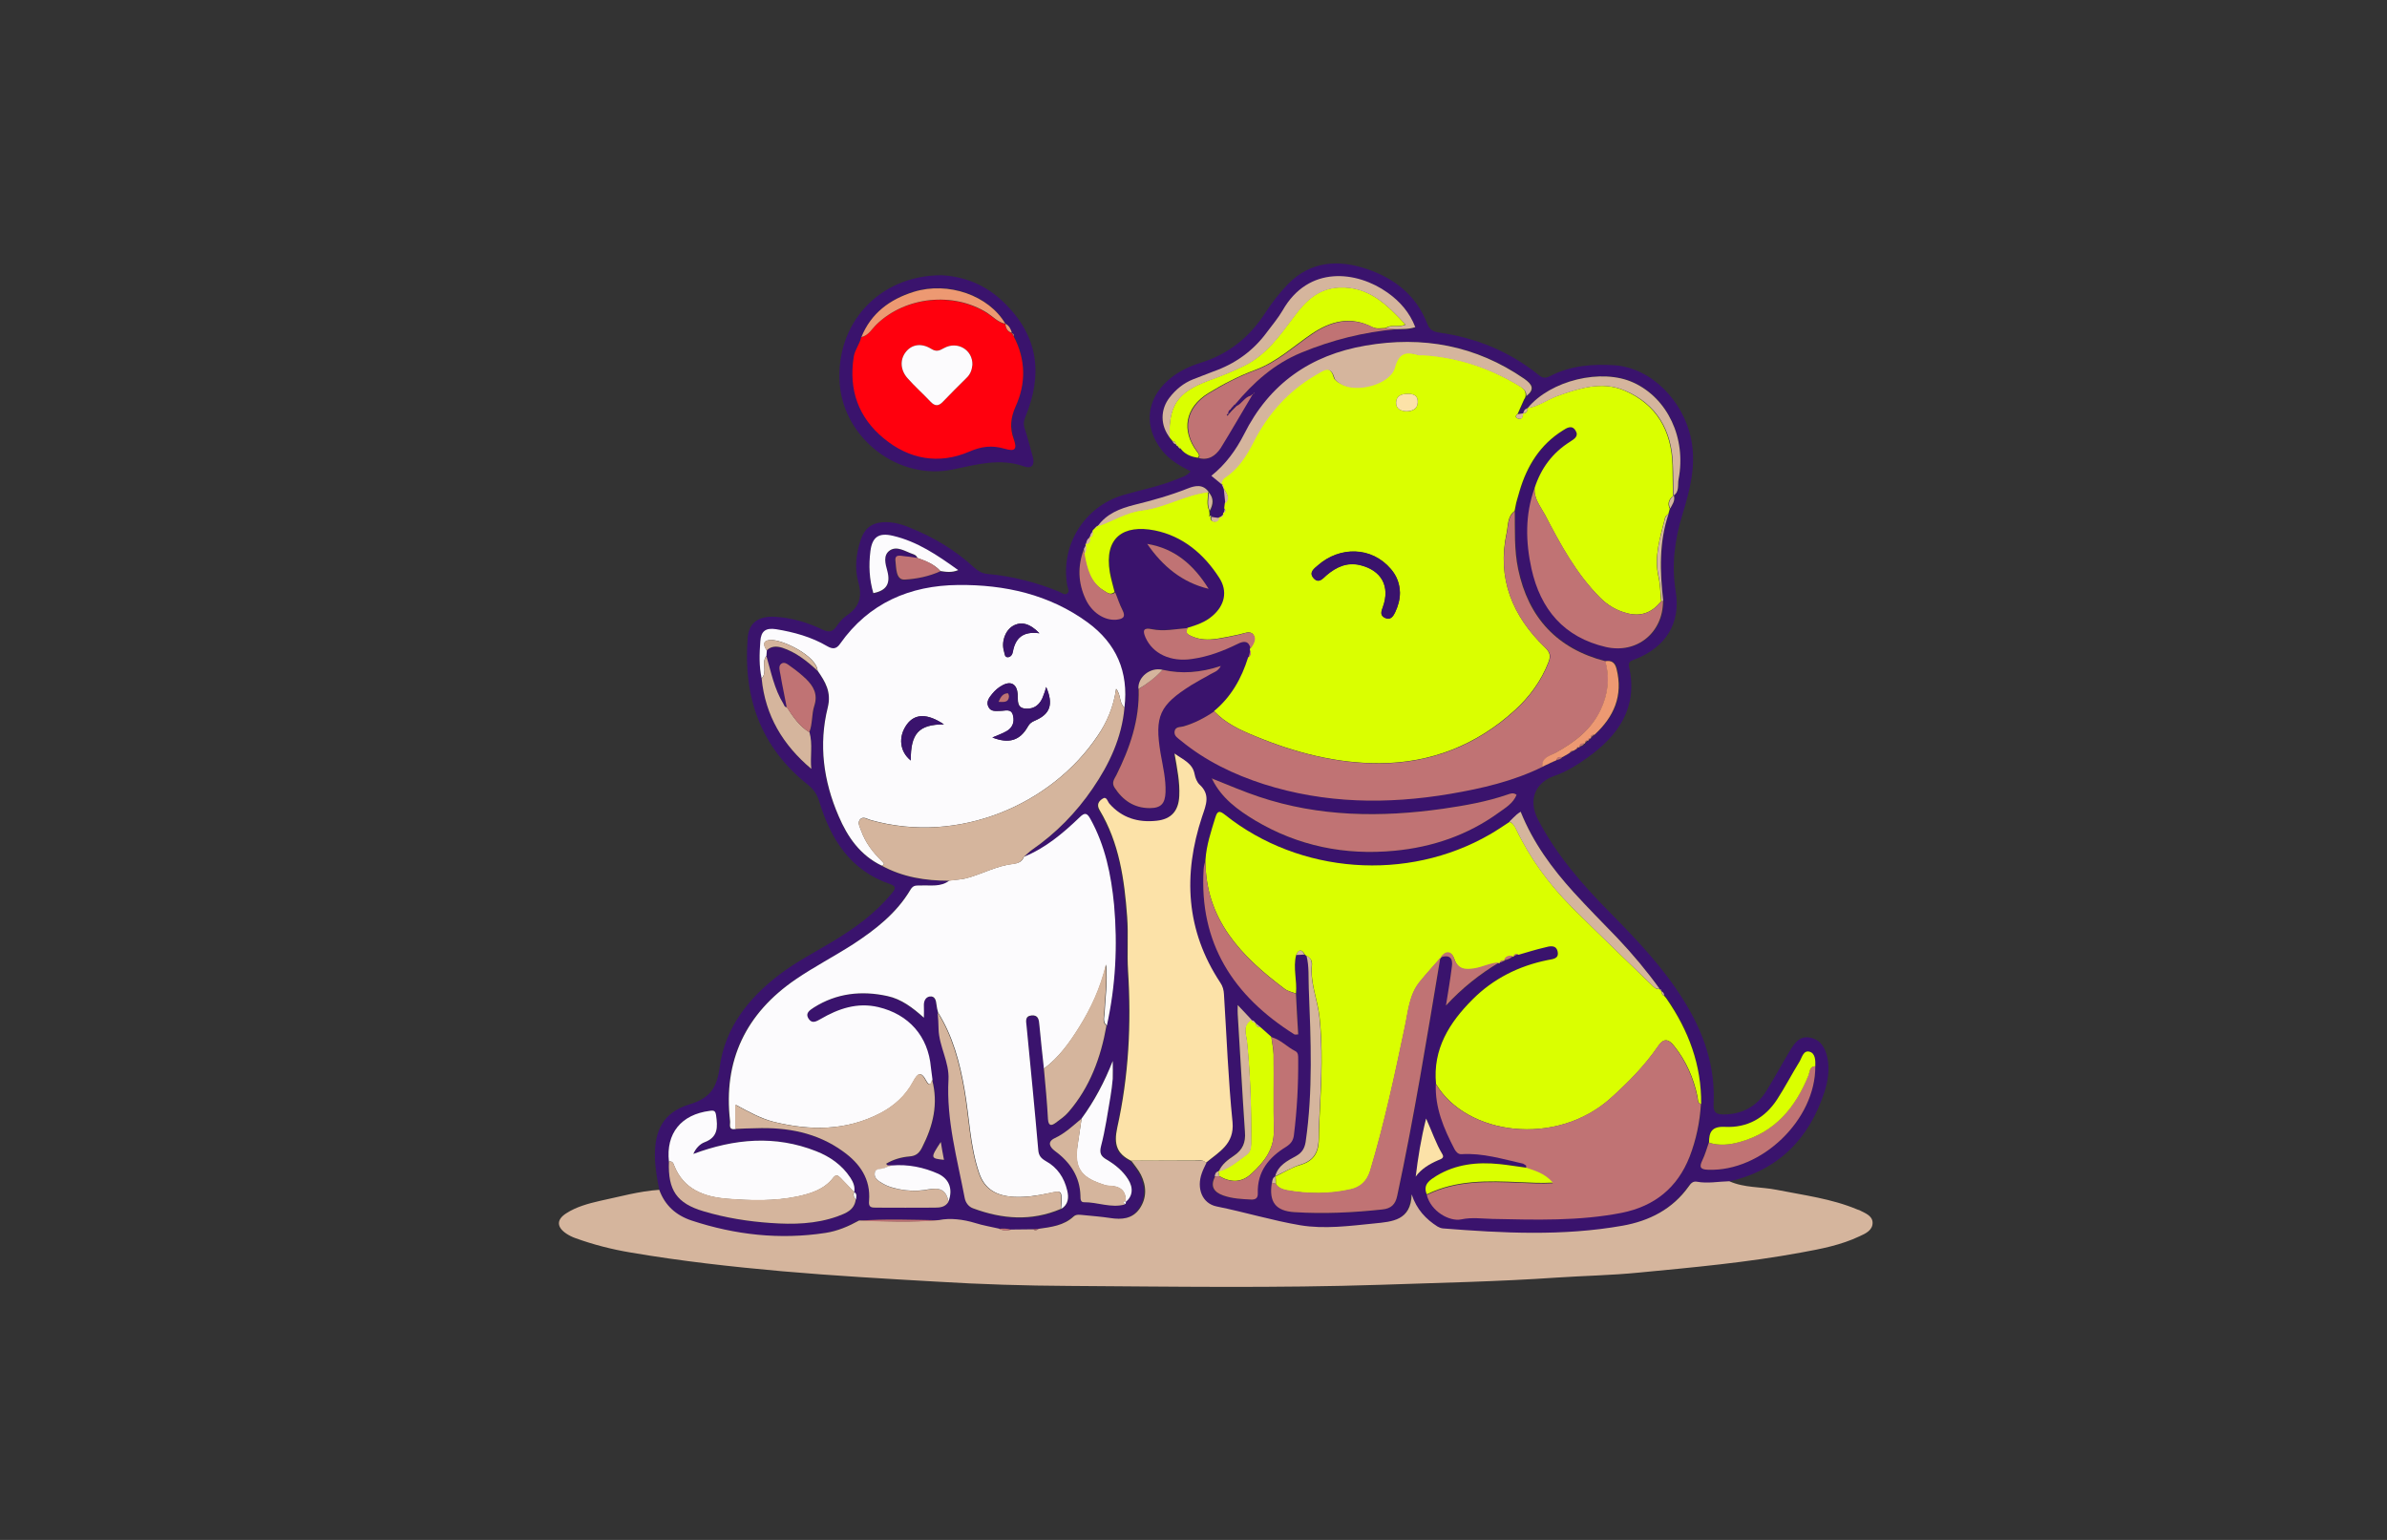<?xml version="1.0" encoding="utf-8"?>
<!-- Generator: Adobe Illustrator 26.0.0, SVG Export Plug-In . SVG Version: 6.00 Build 0)  -->
<svg version="1.1" id="b5ecd551-b8d9-47b1-bd91-255ff33e7450"
	 xmlns="http://www.w3.org/2000/svg" xmlns:xlink="http://www.w3.org/1999/xlink" x="0px" y="0px" viewBox="0 0 1058 682.6"
	 style="enable-background:new 0 0 1058 682.6;" xml:space="preserve">
<rect x="0" y="0" width="1058" height="682.6" fill="#333333" stroke="none"/>
<style type="text/css">
	.st0{fill:#3A136D;}
	.st1{fill:#D5B59D;}
	.st2{fill:#DAFF00;}
	.st3{fill:#FCFBFD;}
	.st4{fill:#FCE2A8;}
	.st5{fill:#C07374;}
	.st6{fill:#ED9972;}
	.st7{fill:#FF000D;}
</style>
<path class="st0" d="M292.2,527.4c-0.9-4.7-1.8-9.5-1.9-14.3c-0.3-12,3.7-20,15.1-23.5c9.2-2.8,12.3-7.1,13.6-16.6
	c2.3-17.3,12.7-30.6,26.6-41.1c7.5-5.7,15.8-9.9,23.7-14.7c9.6-5.8,18.6-12.3,25.8-21c1.4-1.7,2.7-3.2-0.5-4.3
	c-17.7-6-26.4-19.9-31.5-36.7c-0.9-3-2.4-5.2-4.8-7.2c-21.2-16.7-29-39-26.9-65.3c0.5-6.5,4.6-9.7,12.1-9.3
	c7.4,0.4,14.4,2.5,21.1,5.7c2.8,1.3,4.5,1,6.2-1.5c1.2-1.8,2.7-3.5,4.4-4.7c5.5-3.6,7.1-8.1,5.3-14.6c-1.8-6.3-1.1-12.7,1-19
	c1.6-4.8,4.5-7.4,9.7-7.8c4.3-0.3,8.3,0.8,12.1,2.4c10.5,4.2,20,9.9,28.3,17.5c1.8,1.6,3.6,2.8,6.1,3c11,1,21.6,3.7,31.8,7.9
	c1.1,0.5,2.5,1.7,3.6,0.7c1.1-1,0.1-2.5-0.1-3.8c-3-17.6,7.7-34.8,25-39.8c7.8-2.3,15.9-3.8,23.4-6.9c2.1-0.9,4.5-1.3,6.3-3.6
	c-4.8-2.4-9.4-5.1-12.7-9.3c-8.1-10.3-7.1-22.4,2.8-31.1c4.2-3.7,9.2-6.1,14.4-7.7c12.3-3.8,21.7-11.4,28.6-22.1
	c3-4.6,6.3-8.9,10.1-12.8c10.1-10.3,22.5-10.9,35.1-6.6c12.1,4.1,21.8,11.7,26.6,24.2c1,2.6,2.6,3.5,5.1,3.9
	c16.5,2.3,31.4,8.4,44.4,18.9c2,1.7,3.5,1.2,5.4,0.2c8.8-4.5,18.6-5.2,28-4.6c16.4,1.1,30.7,15.8,34.1,32.9
	c2.3,11.6-0.6,22.5-3.9,33.3c-3.4,11.1-4.9,22.1-3,33.9c2.4,14.4-4.5,24.9-17.9,30.2c-1.7,0.7-3.3,0.8-2.7,3.6
	c3.9,17.8-4.7,30.1-18.3,39.9c-4.6,3.3-9.5,6.4-14.8,8.2c-8.6,3-11.8,10.7-7.3,19.4c8.3,15.9,19.9,29.1,32.3,41.6
	c11.8,12,23.4,24.2,32.3,38.6c8.8,14.1,14.1,29.2,13.2,46c-0.2,3.9,1.5,4.5,4.6,4.5c8.1-0.1,14.5-3.5,18.8-10.4
	c3.6-5.8,6.8-11.8,10.3-17.6c2-3.3,4.2-6.9,8.8-6.1c5,0.8,7.1,4.7,8,9.2c1,5,0.2,10-1.3,14.8c-6.9,21.1-20.6,34.9-42.6,39.9
	c-4.8,0.2-9.6,1.1-14.4,0.2c-1.8-0.3-2.7,0.8-3.6,2.1c-7.2,10.1-17.5,15.3-29.3,17.4c-26.5,4.6-53.1,3.2-79.7,1.2
	c-0.8-0.1-1.6-0.4-2.3-0.8c-5.2-3.3-9.4-7.6-11.5-14.3c-0.2,11.6-8.6,12.1-16.5,12.9c-10.9,1.1-22.1,2.6-32.9,0.8
	c-12.4-2.1-24.5-5.7-36.9-8.3c-6.7-1.4-9.1-8.3-6.7-14.8c0.6-1.5,1.4-3,2-4.5c5.7-4.8,12.7-8.2,11.7-18.1
	c-1.9-18.9-2.6-37.8-3.8-56.7c-0.1-1.9-0.5-3.5-1.6-5.1c-15.2-23.2-16.6-47.9-8.1-73.6c1.7-5.2,3.8-9.8-1.2-14.3
	c-1.1-1-1.8-2.9-2.1-4.5c-0.9-4.9-4.9-6.3-8.9-9.2c1.2,7,2.4,12.8,2.1,18.8c-0.3,6.5-3.5,10.2-10,11c-8.2,0.9-15.4-1.1-21-7.6
	c-0.8-0.9-1.1-3.5-3.1-2.1c-1.5,1.1-2.7,2.5-1.2,5c8.8,14.5,11.1,30.8,12.2,47.3c0.6,8-0.1,16,0.4,24c1.5,23.4,0.3,46.7-4.8,69.5
	c-1.7,7.4-0.2,11.5,6.1,14.6c1.4,2,3.1,3.9,4.2,6.1c2.5,5.1,2.7,10.3-0.6,15.1c-3.1,4.5-7.9,4.9-13,4.1c-3.9-0.6-7.9-1-11.9-1.3
	c-1.4-0.1-3.1-0.5-4.3,0.6c-4.4,4.1-10.1,4.7-15.6,5.5c-0.8,0.1-1.6,0.1-2.4,0.2c-3.2,0-6.4,0.1-9.7,0.1c-1.8-0.6-3.6-0.6-5.4-0.4
	c-3.6-0.8-7.2-1.4-10.6-2.5c-5.2-1.6-11.2-2.3-15.9-1.3c-11.8-0.2-23.7-0.6-35.5,0.2c-4.7,2.6-9.6,4.7-14.9,5.5
	c-20.3,3.1-40.1,0.9-59.4-5.5C299.6,538.8,294.7,534.4,292.2,527.4z M523.3,198.7c0.4,0.4,0.7,0.9,1.1,1.3c1.9,1.9,4.3,2.7,6.8,3.1
	c4.4,1.2,7.5-0.9,9.6-4.3c4.7-7.6,9.2-15.3,13.7-23c0.3-0.4,0.6-0.7,0.9-1.1c0.1-0.1,0.3-0.1,0.4-0.2c0.1-0.1,0-0.2,0-0.3
	c-0.1,0.2-0.3,0.3-0.4,0.5c-0.4,0.3-0.8,0.6-1.1,0.8c-2.8,0.7-3.9,3.6-6.4,4.6c-0.2-0.2-0.5-0.5-0.7-0.7c8.2-9.7,17.3-18,29.4-23
	c13.6-5.6,27.5-9.2,42.1-10.4c2.8,0,5.6,0.2,8.6-0.8c-2.5-6.5-6.8-11.4-12.3-15.3c-13.5-9.6-35-12.3-46.5,7.9c-2,3.4-4.6,6.5-7,9.7
	c-6.1,8.3-14.1,13.9-23.8,17.4c-3,1.1-5.9,2.3-8.8,3.4c-4.3,1.6-7.7,4.5-10.5,8.1c-4.2,5.4-4.1,12.4,0.1,17.8c0.4,0.5,0.8,1,1.3,1.6
	c0.2,0.8,0.7,1.3,1.5,1.4l-0.1-0.2c0.1,0.7,0.4,1,1.1,1.1l-0.1-0.1c0.1,0.7,0.5,1,1.1,1.1C523.3,198.8,523.3,198.7,523.3,198.7z
	 M485.5,234.5c-0.3,0.4-0.6,0.7-1,1.1l0,0c-0.9,0.7-1.5,1.6-1.4,2.8l0-0.1c-1.3,0.7-1.6,1.9-1.8,3.2c0,0,0.1-0.1,0.1-0.1
	c-0.3,0.6-0.7,1.3-1,1.9c-2.9,7.5-2.6,14.9,0.8,22.1c2.8,5.9,8.4,9.6,13.5,9.1c2.9-0.2,4.5-1,2.8-4.3c-1.3-2.5-2.1-5.2-3.2-7.8
	c-0.7-2.9-1.6-5.8-2.1-8.7c-2.6-15.5,6.1-21.4,19.9-18.6c12.3,2.4,21.8,10.4,28.6,21c3.8,6,2.4,12.3-3,16.9
	c-3.2,2.8-7.1,4.1-11.1,5.3c-5.3,0.4-10.6,1.6-15.9,0.5c-3.7-0.8-4,0.6-2.8,3.6c3.1,7.3,11.1,11,20.6,9.6c7.2-1.1,13.8-3.6,20.3-6.7
	c2.7-1.3,4.8-1.4,5.7,2.1c-0.1,0.2-0.2,0.5-0.1,0.7c-0.3,1.1-0.6,2.2-0.8,3.3c-3,9.3-7.5,17.5-15.1,23.8c-4.3,2.9-8.8,5.3-13.9,6.7
	c-1.4,0.4-3.7,0-3.9,2.3c-0.2,2,1.4,2.8,2.7,3.9c11,9,23.5,15.1,36.9,19.4c27.1,8.6,54.7,9,82.5,4.3c14.1-2.4,28-5.6,41-12
	c1-0.4,1.9-0.9,2.9-1.3c0.5-0.2,0.9-0.4,1.4-0.7c0.2,0,0.4-0.1,0.6-0.3c0.4-0.2,0.8-0.4,1.2-0.5l0.3-0.1c1-0.2,2-0.5,2.6-1.4
	c0.7-0.4,1.3-0.7,2-1.1c0.4-0.2,0.7-0.5,1.1-0.7c0,0,0.1,0,0.1,0c0.6-0.4,1.2-0.7,1.9-1.1c0,0,0,0,0,0c0.4-0.2,0.8-0.5,1.1-0.7
	c0,0,0.2-0.1,0.2-0.1c0.3-0.2,0.6-0.4,0.9-0.6l0.4-0.2c0.9-0.3,1.8-0.6,2.2-1.5l0.1-0.1c0.5-0.4,1-0.8,1.4-1.2l0.3-0.3
	c0.3,0,0.5-0.2,0.6-0.6c0.2,0,0.3-0.2,0.4-0.4c0.5-0.4,1-0.8,1.5-1.3c8.6-7.9,12.8-17.3,9.8-29.2c-0.7-2.8-2.2-3.9-5-3.4
	c-21.4-5.6-34.1-19.3-38.7-40.8c-1.8-8.5-1.4-17.1-1.5-25.7c0.2-1.2,0.5-2.3,0.7-3.5c0.1-0.5,0.3-1,0.4-1.5c0.4-1.3,0.7-2.6,1.1-3.8
	c3.3-11.2,9.2-20.6,19.2-26.9c1.8-1.1,4-2.7,5.6,0c1.5,2.5-0.5,3.8-2.4,5c-7.7,4.9-12.8,11.8-15.7,20.5c-4.3,11.8-4,23.9-1.4,35.8
	c4,18,14.4,30.4,33,34.7c13.7,3.1,25.3-6.3,25.3-20.4c-1.5-13.1-1.9-26.1,2.4-38.8c0.2-0.7,0.4-1.5,0.6-2.2c1-1.8,2.4-3.5,1.6-5.8
	l-0.2,0c2.8-1.7,1.8-4.8,2.3-7.3c3.5-18.2-4.9-35.8-20-42.8c-14.1-6.5-36.8-1-46.9,11.3l0,0.2c-1.4,0.1-1.6,1.2-1.9,2.2l0.1-0.1
	c-0.8,0.2-1.7,0.3-2.5,0.5c1-2.2,1.9-4.3,2.9-6.5c0.3-0.5,0.7-1,1-1.6l0,0.1c3.9-3.1,2.6-5.2-0.9-7.7c-21.4-14.8-45-19.1-70.4-14.7
	c-24.5,4.2-42.7,16.9-53.8,39.3c-3.5,7-8.1,13.3-14.5,18.4c1.7,1.4,3.1,2.6,4.5,3.7l0-0.1c0.4,0.7,0.7,1.4,1.1,2.1c0,0,0-0.1,0-0.1
	c0.2,2.2,0.5,4.5,0.7,6.7c-0.1,0.8-0.2,1.6-0.3,2.4c-0.1,0.6-0.2,1.2-0.3,1.9l-0.2,0.2c0,0,0.1,0.3,0.1,0.3c-0.6,0.5-1.2,1-1.8,1.6
	l-0.2,0.1c-1.2-0.2-2.4-0.3-3.6-0.5l0-0.1c0-0.3-0.2-0.5-0.5-0.5c-0.1-0.7-0.2-1.4-0.2-2.1c1.5-2.8,1.9-5.5-0.4-8.1l0.1-0.1
	c-2.5-3.7-6-3-9.3-1.6c-7.7,3.1-15.7,5.3-23.8,7.3c-6.3,1.6-12.3,3.9-16.3,9.6l0,0C485.8,233.5,485.5,233.9,485.5,234.5
	C485.4,234.5,485.5,234.5,485.5,234.5z M736.5,439.5c-0.1-0.6-0.3-1.1-1-1.1l0.2-0.1c-5.8-7.9-12-15.4-18.7-22.4
	c-6.5-6.8-13.1-13.4-19.4-20.3c-9.6-10.6-18-22.1-23.5-35.7c-0.8,0.6-1.4,0.9-1.8,1.3c-1.1,1-2.1,2.1-3.2,3.1
	c-2.9,1.9-5.8,3.9-8.8,5.6c-36.5,21.1-84.3,17.6-117.3-8.7c-2.5-2-3.4-1.8-4.3,1.1c-1.9,6.2-4,12.4-4.4,18.9
	c-0.3,1.3-0.7,2.6-0.7,3.9c-2.1,32.9,13.2,56.3,40.2,73.3c0.3,0.2,0.9,0,1.7,0c-0.3-6.1-0.7-12-1-18c0.6-5.7-1.4-11.4,0.1-17.1
	c1.2-0.1,2.5-0.1,3.7-0.2c0.3,0.2,0.5,0.4,0.8,0.6c1.2,4.7,0.8,9.6,1,14.4c0.9,22.7,1.9,45.4-1.4,68.1c-0.4,2.9-1.5,4.7-4.2,6.2
	c-3.8,2.1-8,4.2-9.3,9c0,0,0.1,0,0.1,0c-1.2,0.7-1.4,1.8-1.5,3c-1.3,8.3,1.6,12.4,10.1,12.9c13,0.8,25.9,0.3,38.9-1.2
	c3.8-0.4,5.7-2.2,6.6-6.1c7.5-35,13.2-70.2,19.1-105.5l0,0c4.1-1.6,5.6,0.3,5.1,4.2c-0.8,5.7-1.8,11.4-2.6,17.1
	c7.1-7.7,15-13.9,23.6-19.1l0.1,0c0.8,0,1.5-0.2,1.9-1l0.1,0c1.5-0.1,2.8-0.7,4-1.8c0,0,0.2-0.1,0.2-0.1c0.7-0.3,1.5-0.5,2.2-0.8
	c3.8-1.1,7.7-2.3,11.5-3.2c2.2-0.5,5.1-1.4,5.8,1.8c0.7,3.4-2.4,3.4-4.6,3.8c-12.7,2.7-23.9,8.3-33.1,17.4
	c-10.3,10.3-17.7,22-16.2,37.5c-0.4,10.5,3.5,19.7,8.3,28.7c0.6,1.2,1.5,2.3,3.1,2.2c9.4-0.6,18.3,2.2,27.3,4.2
	c0.4,0.3,0.9,0.5,1.3,0.8c0,0.4,0.1,0.9,0.1,1.3c-3.9-0.5-7.9-1.2-11.8-1.6c-9.8-1-19.3,0-27.9,5.2c-2.9,1.8-6.3,3.7-4.3,8.2
	c1.8,7.2,10.1,11.8,15.3,10.8c4.7-0.9,9.2-0.3,13.9-0.2c19.1,0.5,38.3,1.1,57.2-2.7c14.5-2.9,24.7-11.1,30.1-24.9
	c2.9-7.5,4.5-15.3,5-23.3c0.1-17.3-5.6-32.8-15.4-46.8c-0.3-0.4-0.7-0.8-1-1.2l0.1,0.1C737.6,440.6,737.3,439.8,736.5,439.5
	L736.5,439.5z M556.4,453.5c-0.4-0.7-0.9-1.2-1.8-1.3l0.1-0.1c-1.8-2-3.7-4-6.2-6.7c0,2.1,0,3,0,4c1,17.4,2,34.8,3.2,52.2
	c0.3,4.7-1,8-4.9,10.6c-2.7,1.8-5.3,3.8-6.7,7c0,0-0.1,0-0.1,0c-1.2,0.3-1.4,1.2-1.6,2.3c-2.3,4.3-0.6,6.9,3.6,8.4
	c4,1.4,8.1,1.6,12.3,1.8c2,0.1,3.1-0.6,3-2.8c-0.4-9.6,4.9-15.9,12.6-20.6c2-1.2,3.1-2.7,3.4-5.1c1.4-11.2,2-22.5,1.9-33.8
	c0-1.3,0.2-2.8-1.3-3.5c-3.7-1.9-6.5-5.1-10.6-6.2c-1.6-1.4-3.1-2.8-4.7-4.2C558,454.8,557.3,454.1,556.4,453.5L556.4,453.5z
	 M627.5,521.6c2.6-3.4,6-5.6,9.9-7.3c1.1-0.5,3-0.8,1.9-2.7c-2.8-4.8-4.6-10.1-7.2-15.8C629.8,504.9,628.5,513.2,627.5,521.6l-0.1,0
	L627.5,521.6z M416.8,253.3c2.5,0.4,5,0.8,7.9-0.4c-9.2-6.7-18.2-12.7-28.9-15.2c-6.3-1.5-9.2,0.5-10,6.8
	c-0.8,6.2-0.5,12.5,1.3,18.6c5.7-1.1,7.7-4.1,6.2-9.8c-0.8-3-2.1-7.1,1.2-9.2c3.2-2.1,6.7,0.4,9.9,1.6c0.9,0.3,1.9,0.7,2.2,1.8
	c-1.8-0.3-3.6-0.7-5.4-0.7c-1.8-0.1-4.8-1.3-4.4,2c0.4,3.1,0.1,8.5,4.1,8.3C406.2,256.7,411.8,255.5,416.8,253.3z M348.7,313.5
	c-1.1,0.1-1.2-0.9-1.6-1.6c-4-6.5-5.5-13.9-7.5-21.1c0.1-0.8,0.1-1.6,0.2-2.4c2-1.9,4.2-2,6.9-1.2c6.2,2,11,5.9,15.6,10.2
	c3.4,4.9,6.2,9.4,4.5,16.3c-4.1,16.4-1.9,32.6,4.8,48.1c4,9.3,9.7,17.4,19.1,22c9.3,5.1,19.4,6.7,29.9,6.6c-3.8,3-8.3,2-12.6,2.2
	c-1.8,0.1-3.3-0.3-4.6,1.8c-6.2,10.4-15.5,17.7-25.4,24.2c-8.3,5.4-17.2,10-25.5,15.6c-22.2,15-32.2,36-29.1,62.8
	c0.2,1.4-1,4.2,2.5,3.5c3-0.1,6-0.3,9-0.4c14-0.5,27.3,2,38.8,10.3c7.4,5.3,12.3,12.2,11.5,21.9c-0.2,2.8,1.1,3,3.1,3
	c8.7,0,17.3,0.1,26,0c2.3,0,4.7-0.2,6.1-2.6c2-5.3,0.5-9.9-4.4-12.2c-6.5-3-13.4-4.3-20.6-3.7c-0.8-0.4-2,0.5-2.5-0.9
	c3.2-1.9,6.8-2.9,10.3-3.2c2.9-0.2,4.4-1.6,5.6-4c4.9-9.5,7.3-19.4,4.4-30.1c-0.2-1.8-0.5-3.6-0.7-5.4c-1.2-13.8-9.9-23.5-23.3-26.7
	c-9.4-2.2-17.7,0.6-25.6,5.3c-1.8,1.1-3.7,2.2-5.2,0c-1.8-2.6,0.4-3.9,2.2-5.1c10.1-6.4,21.2-7.6,32.6-5.1
	c6.2,1.4,11.3,5.2,16.2,9.6c0-2,0.1-3.7,0-5.3c-0.1-2,0.6-3.9,2.6-4.1c2.3-0.3,2.8,1.7,3,3.7c0.1,1.1,0.5,2.3,0.7,3.4
	c0.2,2.5,0.4,5,0.5,7.4c0.3,7.7,4.9,14.5,4.4,22.4c-1,18,3.9,35.2,7.2,52.6c0.4,2,1.7,3.7,3.7,4.5c12.9,4.8,25.8,5.8,38.8,0.3
	c3.3-2,3.5-5.1,2.7-8.3c-1.3-5.6-4.3-10.1-9.4-12.9c-2.1-1.2-3.1-2.4-3.4-4.9c-1.6-18.4-3.5-36.8-5.2-55.1c-0.2-2-0.7-4.3,2.2-4.6
	c3.1-0.3,3.3,2,3.5,4.3c0.6,6.5,1.3,12.9,2,19.3c0.6,7.4,1.4,14.9,1.9,22.3c0.2,2.9,1.4,3.1,3.4,1.6c2-1.5,4.1-2.9,5.7-4.8
	c9.4-11,14.3-24.1,16.8-38.2c3.8-17.7,4.8-35.5,3.2-53.5c-1.2-13.3-3.9-26.2-10.5-38.1c-1.5-2.8-2.5-3-4.9-0.6
	c-7.3,7.1-15,13.5-24.6,17.4c1.2-1.1,2.3-2.3,3.7-3.2c10.7-7.4,19.6-16.6,26.9-27.2c7.4-10.8,12.9-22.5,14.1-35.8
	c1.9-15.8-3.6-28.4-16.3-37.7c-17-12.5-36.7-16.9-57.4-16.6c-21.4,0.2-39.6,8-52.3,26c-1.8,2.5-3.4,2.5-5.8,1.1
	c-7-4.1-14.6-6.3-22.6-7.5c-4.6-0.7-6.7,0.8-7,5.4c-0.3,5.5-0.6,11,0.6,16.4c1.6,16.4,9.5,29.4,22,40c-0.7-5.5,0.7-10.9-0.8-16.2
	c1.4-3.8,1-8,2.2-11.7c1.7-5.1-0.3-8.7-3.7-12c-2-1.9-4.2-3.7-6.5-5.3c-1.3-0.9-2.9-2.5-4.4-1.4c-1.4,1-0.7,3.1-0.4,4.7
	C346.8,303.7,347.8,308.6,348.7,313.5z M498.7,532.6l0.2,0.1c3.1-2.3,3.6-6.2,1.1-10.1c-2.4-3.7-5.8-6.4-9.5-8.7
	c-2.4-1.4-3.3-2.6-2.5-5.9c1.9-7.2,2.9-14.6,4.2-22c0.5-2.6,0.8-5.3,1-7.9c0.2-2.6,0-5.3,0-7.9c-3.7,9.2-8.2,17.6-13.8,25.5
	c-3.7,3.3-7.3,6.6-11.9,8.8c-3.4,1.6-2.3,4,0.1,5.7c6.8,5,11,11.3,11.3,20c0,1.2,0,2.7,1.5,2.7c6.1-0.2,12,2.6,18.1,1
	C499.1,533.5,499.2,533.1,498.7,532.6z M804.6,472.6c0.2-2.6,0-5.7-2.6-6.4c-2.8-0.8-3.3,2.6-4.5,4.4c-3.4,5.5-6.4,11.2-9.9,16.7
	c-5.4,8.3-13.3,12.7-23.1,12.2c-5.9-0.3-7.1,2.3-7.1,7c-1,2.6-1.8,5.3-2.9,7.9c-1.4,3-0.9,4,2.6,4.1
	C780.8,519.3,804.7,496.3,804.6,472.6z M378.6,528.4L378.6,528.4c0.5-2.4-0.3-4.4-1.7-6.4c-3.8-5.6-9-9.3-15.1-11.7
	c-18.2-7.2-36.2-5.6-54.5,1.2c1.1-2.5,2.9-4.4,5-5.2c6.2-2.3,5.8-6.8,5.1-11.9c-0.3-2-0.9-2.3-2.8-2c-12.7,1.7-19.5,10.1-18.1,22.5
	c-0.5,12.7,3.5,18.5,15.4,22c9.7,2.9,19.7,4.6,29.8,5.2c10,0.6,19.9,0.5,29.5-2.9c3.7-1.3,7.6-2.7,8.2-7.6
	C379.5,530.5,380,529.2,378.6,528.4z M515.3,296.9c-5.4-1.3-11.1,3.2-10.7,8.5c0.4,13.7-3.8,26.2-9.9,38.2c-0.9,1.7-2.2,3.3-0.8,5.5
	c3.7,5.7,8.7,9.1,15.6,9.1c5,0,6.8-2,7-7c0.2-5.9-1.2-11.5-2.2-17.3c-2.7-16.5-0.6-21.3,13.6-30.2c1.4-0.9,2.8-1.7,4.3-2.5
	c1.4-0.8,2.9-1.6,4.3-2.4c1.4-0.8,3.2-1.1,4.5-3.6C532.1,298.1,523.7,298.8,515.3,296.9z M537.7,345.3c-0.2-0.1-0.4-0.2-0.6-0.3
	c0.1,0.2,0.2,0.4,0.3,0.6c4.1,8.2,11.2,13.4,18.8,18c19.1,11.5,39.9,15.6,61.9,13.5c16.8-1.6,32.4-6.9,46.2-16.9
	c3-2.1,6.4-4.1,7.9-7.9c-1.5-1.1-2.8-0.5-4-0.1c-9.3,3.2-19,4.9-28.7,6.3c-27.5,3.8-54.8,3.6-81.4-5.3
	C551.2,350.9,544.5,347.9,537.7,345.3z M508.5,241.1c6.8,9.9,15.5,17.1,27.2,19.9C529.4,250.6,520.9,243.1,508.5,241.1z M417,506.2
	c-4.7,7-4.6,7.3,1.4,7.9C417.9,511.7,417.5,509.3,417,506.2z"/>
<path class="st1" d="M292.2,527.4c2.5,6.9,7.4,11.3,14.3,13.6c19.4,6.4,39.2,8.6,59.4,5.5c5.3-0.8,10.2-2.9,14.9-5.5
	c11.8,0.4,23.7,0.8,35.5-0.2c4.8-1,10.7-0.3,15.9,1.3c3.5,1.1,7.1,1.7,10.6,2.5c1.7,0.9,3.5,0.9,5.4,0.4c3.2,0,6.4-0.1,9.7-0.1
	c0.9,0.6,1.6,0.5,2.4-0.2c5.6-0.8,11.2-1.4,15.6-5.5c1.2-1.1,2.9-0.7,4.3-0.6c4,0.4,7.9,0.7,11.9,1.3c5.1,0.8,9.8,0.4,13-4.1
	c3.3-4.8,3.1-10.1,0.6-15.1c-1.1-2.2-2.8-4.1-4.2-6.1c9.5-0.1,19-0.1,28.5-0.1c1.6,0,3.4-0.5,4.7,1c-0.7,1.5-1.5,3-2,4.5
	c-2.4,6.6,0,13.5,6.7,14.8c12.4,2.5,24.5,6.2,36.9,8.3c10.8,1.8,21.9,0.3,32.9-0.8c7.9-0.8,16.2-1.3,16.5-12.9
	c2.2,6.7,6.3,11,11.5,14.3c0.7,0.4,1.5,0.7,2.3,0.8c26.6,2.1,53.2,3.5,79.7-1.2c11.8-2.1,22.1-7.3,29.3-17.4
	c0.9-1.3,1.8-2.4,3.6-2.1c4.8,0.9,9.6-0.1,14.4-0.2c6.7,3,14,2.4,21,3.8c12,2.4,24.3,3.9,35.7,8.7c0.3,0.1,0.6,0.2,0.9,0.3
	c2.5,1.3,5.8,2.4,5.9,5.5c0.1,3.4-3.1,4.9-5.8,6.1c-8.2,3.9-17.1,5.6-25.9,7.2c-23.8,4.4-47.9,6.6-72,8.9
	c-12.1,1.2-24.2,1.4-36.3,2.2c-26,1.8-52.1,2.3-78.2,3.2c-45.9,1.5-91.9,0.8-137.8,0.5c-19.6-0.1-39.2-0.7-58.8-1.9
	c-22.8-1.3-45.7-2.6-68.5-4.6c-22.5-2-44.9-4.5-67.1-8.3c-8.4-1.4-16.6-3.5-24.6-6.4c-1.4-0.5-2.8-1.2-4-2c-4.3-2.9-4.4-6.2,0-9
	c4.5-2.9,9.7-4.3,14.9-5.5C274.5,530.5,283.2,528,292.2,527.4z"/>
<path class="st0" d="M417.2,122c9.6,0.5,19.3,3.8,27.8,12.1c15.4,15,17.3,31.9,9.4,50.9c-0.7,1.7-0.8,3-0.3,4.7
	c1.4,4.3,2.5,8.6,3.7,12.9c0.9,3.3-0.4,5.3-3.7,4.2c-10.9-3.9-21-0.9-31.8,1.3c-24.3,5-48.1-13.8-50.1-37.7
	C370.1,143.7,389.4,122.1,417.2,122z M448.6,147.6l-0.1-0.2c-0.6-1.6-1.2-3.2-2.9-4l0,0c-7.3-12.6-25.3-18.9-40.7-14.1
	c-10.5,3.3-18.8,9.5-23.1,20c-0.7,3.1-2.8,5.5-3.3,8.7c-2.3,14.6,2.1,26.9,13.3,36.1c11.2,9.2,24.3,11.7,37.9,5.9
	c5.5-2.3,10.1-2.9,15.7-1.3c4.7,1.3,5.5,0.2,4-4.3c-1.7-5-1.4-9.4,0.8-14.3c4.7-10.3,4.5-20.9-0.8-31.2
	C449.4,148.5,449.3,147.9,448.6,147.6z"/>
<path class="st2" d="M675.5,177.1c-1,2.2-1.9,4.3-2.9,6.5c-1.4,1-0.6,1.7,0.4,2c1.9,0.4,1.8-1.2,2.1-2.4c0,0-0.1,0.1-0.1,0.1
	c1.3-0.1,2.1-0.7,1.9-2.2c0,0,0-0.2,0-0.2c4.8-0.7,8.7-3.7,13.1-5.3c9.8-3.5,20-6.8,30-2.5c14.2,6.1,20.9,17.8,21.3,33.1
	c0.1,4.5,0.1,9,0.2,13.5c0,0,0.2,0,0.2,0c-1.9,1.5-2.8,3.4-1.6,5.8c-0.2,0.7-0.4,1.5-0.6,2.2c-0.5,0.6-1.4,1.1-1.5,1.8
	c-2.1,8.6-5,17.1-2.9,26.2c0.8,3.5,0.8,7.2,1.2,10.8c-3.9,4.8-8.5,6.9-14.8,5.4c-4.9-1.2-8.9-3.6-12.3-7
	c-10.6-10.6-17.6-23.6-24.4-36.7c-2-3.7-5-7.2-4.6-11.9c2.8-8.7,7.9-15.6,15.7-20.5c2-1.3,4-2.5,2.4-5c-1.6-2.6-3.9-1.1-5.6,0
	c-10.1,6.3-15.9,15.7-19.2,26.9c-0.4,1.3-0.7,2.6-1.1,3.8c-0.1,0.5-0.3,1-0.4,1.5c-0.2,1.2-0.5,2.3-0.7,3.5
	c-3.2,2.4-2.8,6.3-3.5,9.6c-4.4,20.3,2.6,37,17,50.9c2.3,2.2,2.5,3.8,1.6,6.3c-3.2,8.4-8.5,15.6-15,21.5
	c-16.9,15.4-37.1,23.4-59.9,23.5c-19.2,0.1-37.5-4.7-55.2-12c-6.6-2.7-13.1-5.7-18.2-11.1c7.6-6.3,12.2-14.5,15.1-23.8
	c1.1-0.9,1.2-2,0.8-3.3c-0.1-0.3,0-0.5,0.1-0.7c1.3-1.9,2.7-4.4,1.3-6.2c-1.4-1.8-4-0.4-6.1,0c-3.2,0.7-6.5,1.4-9.7,1.9
	c-4.1,0.6-8.2,0.6-12.1-1.4c-1.9-0.9-2.1-1.8-1.2-3.4c4-1.2,7.9-2.5,11.1-5.3c5.4-4.6,6.9-10.9,3-16.9c-6.8-10.6-16.2-18.5-28.6-21
	c-13.8-2.7-22.5,3.1-19.9,18.6c0.5,2.9,1.4,5.8,2.1,8.7c-1.9,1.6-3.3,0.3-4.9-0.7c-6.2-3.7-7.6-10-8.7-16.4c1.1-1.3,0.8-2.7,0.7-4.2
	c0,0-0.1,0.1-0.1,0.1c1.6-0.5,2.3-1.5,1.8-3.2c0,0,0,0.1,0,0.1c1.5-0.4,1.4-1.6,1.4-2.8l0,0c0.3-0.4,0.6-0.7,1-1.1c0,0,0,0,0,0
	c0.3-0.3,0.7-0.7,1-1c0,0,0,0,0,0c6.7-2.2,12.5-6.2,19.8-7.1c10.2-1.3,19.3-7,29.6-8.1c0,0-0.1,0.1-0.1,0.1
	c-0.1,2.7-0.8,5.5,0.4,8.1c0.1,0.7,0.2,1.4,0.2,2.1c-0.4,0.7,0,0.7,0.5,0.5c0,0,0,0.1,0,0.1c-0.2,1.1,0,2,1.2,2.2
	c1.3,0.3,2.1-0.4,2.4-1.7c0,0,0.2-0.1,0.2-0.1c0.9-0.2,1.6-0.6,1.8-1.6l-0.1-0.3c0,0,0.2-0.2,0.2-0.2c0.9-0.5,1-1.1,0.3-1.9
	c0.1-0.8,0.2-1.6,0.3-2.4c2.4-2.5,0.5-4.6-0.7-6.7c0,0,0,0.1,0,0.1c0-0.9-0.2-1.6-1.1-2.1c0,0,0,0.1,0,0.1c0.2-1.2,0.7-2.2,1.7-2.9
	c5.9-3.9,9.5-9.7,12.6-15.8c6.4-12.6,15.5-22.7,27.8-29.8c3.1-1.8,6.3-4.5,8,1.6c0.3,1.1,1.8,2,2.9,2.6c6.9,4,21.9,0.1,23.9-7.3
	c1.8-6.7,5-7,10.2-5.6c0.8,0.2,1.7,0,2.5,0.1c15.2,1,29.2,5.7,42.2,13.5c1.7,1,3.5,2.1,3.3,4.6c0,0,0-0.1,0-0.1
	C676.2,176.1,675.8,176.6,675.5,177.1z M620.5,262.7c-0.1-4-1.5-7.5-4-10.5c-8.6-10.1-22.7-10.1-32.3-1.7c-1.7,1.5-4.2,3.2-2,5.7
	c2.3,2.6,4.1,0.2,5.8-1.3c4.2-3.6,8.9-5.8,14.7-4.5c9.6,2.2,13.6,9.4,10.2,18.7c-0.7,1.9-1.3,3.7,0.9,4.7c2.5,1.2,3.6-0.5,4.6-2.5
	C619.7,268.6,620.5,265.8,620.5,262.7z M623.7,174.6c-2.6,0-4.8,0.9-4.9,3.8c-0.1,3,2.4,3.9,4.8,3.9c2.4,0,4.7-1,4.8-4
	C628.5,175.1,626.3,174.5,623.7,174.6z"/>
<path class="st2" d="M574.5,423.3c-1.5,5.7,0.5,11.4-0.1,17.1c-1.7-0.7-3.6-1-5-2.1c-19.2-14.4-35.2-30.8-35.1-57.1
	c0.4-6.5,2.5-12.7,4.4-18.9c0.9-2.9,1.8-3.1,4.3-1.1c33,26.3,80.8,29.8,117.3,8.7c3-1.7,5.9-3.7,8.8-5.6c1.5,0.6,2.3,1.8,2.9,3.2
	c6.2,13,14.6,24.4,24.7,34.6c11.6,11.6,23.5,22.9,35.2,34.3c1.1,1,2,2.3,3.8,2c0,0-0.2,0.1-0.2,0.1c0.3,0.4,0.7,0.7,1,1.1
	c0,0,0-0.1,0-0.1c0,0.9,0.3,1.6,1.2,2c0,0-0.1-0.1-0.1-0.1c0.3,0.4,0.7,0.8,1,1.2c9.8,14.1,15.6,29.5,15.4,46.8
	c-1.7-0.5-1.3-2-1.6-3.3c-1.7-8.2-5-15.8-10.3-22.4c-2.5-3.2-4.7-3.7-7.2,0.1c-5.9,8.6-13.2,16-21,23c-24.2,21.7-63.9,16.4-77.4-6.3
	c-1.5-15.5,5.9-27.2,16.2-37.5c9.2-9.2,20.4-14.8,33.1-17.4c2.2-0.5,5.3-0.4,4.6-3.8c-0.7-3.2-3.6-2.4-5.8-1.8
	c-3.9,0.9-7.7,2.1-11.5,3.2c-0.9-0.4-1.7-0.3-2.2,0.8c0,0-0.2,0.1-0.2,0.1c-1.8-0.5-3.2-0.1-4,1.8c0,0-0.1,0-0.1,0
	c-0.9-0.1-1.5,0.2-1.9,1c0,0-0.1,0-0.1,0c-3.9,0.1-7.3,2-11,2.6c-4,0.6-7.4,0.6-9-4.4c-1.2-3.5-3.8-3.6-6.1-0.4c0,0,0,0,0,0
	c-3.1,3.5-6.2,6.9-9.1,10.5c-4.8,5.8-5.2,13.2-6.7,20.1c-4.5,21.5-9.1,42.9-15.4,63.9c-1.4,4.6-4.4,7.2-8.6,8.1
	c-9.3,2.1-18.8,2-28.2,0.4c-2-0.4-3.9-1-5-2.9c0-1.1,0-2.2-0.1-3.3c0,0-0.1,0-0.1,0c3.7-1.8,7.3-4.1,11.3-5.2c6.3-1.9,8-6.1,8-12.1
	c0-4.5,0.3-8.9,0.5-13.4c0.7-13.3,1.2-26.5-0.2-39.8c-0.8-7.7-4.2-15.1-3.4-23.1c0.2-1.6-0.4-3.3-2.3-4.1c-0.3-0.2-0.5-0.4-0.8-0.6
	C576.9,420.5,575.6,420.9,574.5,423.3z"/>
<path class="st3" d="M462.7,473.7c-0.7-6.4-1.4-12.9-2-19.3c-0.2-2.3-0.4-4.6-3.5-4.3c-3,0.3-2.4,2.6-2.2,4.6
	c1.8,18.4,3.6,36.7,5.2,55.1c0.2,2.5,1.3,3.7,3.4,4.9c5.1,2.8,8.1,7.4,9.4,12.9c0.8,3.2,0.6,6.3-2.7,8.3c0.1-0.8,0.1-1.7,0.2-2.5
	c0.1-5.8,0.1-5.7-5.6-4.5c-5.2,1.1-10.4,1.9-15.8,1.6c-7.2-0.5-12.6-3.2-15.1-10.6c-4.1-12.1-4.3-24.7-6.5-37.1
	c-2.1-12-5.2-23.6-11.7-34c-0.3-1.1-0.6-2.3-0.7-3.4c-0.2-2-0.7-4-3-3.7c-1.9,0.3-2.7,2.1-2.6,4.1c0.1,1.6,0,3.3,0,5.3
	c-4.9-4.4-10-8.3-16.2-9.6c-11.4-2.5-22.5-1.3-32.6,5.1c-1.8,1.2-4,2.5-2.2,5.1c1.5,2.2,3.4,1,5.2,0c7.9-4.6,16.2-7.5,25.6-5.3
	c13.5,3.2,22.1,12.9,23.3,26.7c0.2,1.8,0.5,3.6,0.7,5.4c-0.5,1.9-1.2,3.3-2.7,0.6c-2.4-4.6-3.9-3.3-5.9,0.5
	c-3.3,6.1-8.4,10.7-14.6,13.9c-15.1,7.8-30.9,7.7-47,3.8c-5.9-1.5-11.2-4.5-17-7.6c0,4.1,0,7.4,0,10.7c-3.5,0.7-2.3-2.1-2.5-3.5
	c-3.1-26.8,7-47.7,29.1-62.8c8.2-5.6,17.1-10.2,25.5-15.6c9.9-6.5,19.2-13.7,25.4-24.2c1.3-2.2,2.8-1.7,4.6-1.8
	c4.3-0.2,8.8,0.8,12.6-2.2c2.7-0.4,5.5-0.4,8.1-1.2c6.8-1.9,13.1-5.4,20.2-6.2c1.8-0.2,4-0.8,4.7-3.1c9.6-3.9,17.3-10.4,24.6-17.4
	c2.4-2.4,3.4-2.1,4.9,0.6c6.6,11.9,9.2,24.8,10.5,38.1c1.6,18,0.7,35.8-3.2,53.5c-1.9-1.6-1.1-3.7-1-5.6c0.3-6.7,1.4-13.3,0.7-21.5
	c-2.6,10.8-6.7,19.4-11.8,27.6C474.1,462.2,469.3,468.8,462.7,473.7z"/>
<path class="st3" d="M390.8,383.7c-9.5-4.6-15.1-12.6-19.1-22c-6.7-15.5-8.9-31.7-4.8-48.1c1.7-6.9-1.1-11.4-4.5-16.3
	c-0.4-6.5-15.7-14.1-21.2-13.6c-3.3,0.3-2.8,2.5-1.3,4.6c-0.1,0.8-0.1,1.6-0.2,2.4c-2.4,3,0.6,7.1-2.1,10c-1.2-5.4-1-10.9-0.6-16.4
	c0.3-4.6,2.4-6.1,7-5.4c7.9,1.3,15.6,3.4,22.6,7.5c2.4,1.4,4.1,1.4,5.8-1.1c12.7-18,30.9-25.8,52.3-26c20.7-0.2,40.4,4.2,57.4,16.6
	c12.7,9.3,18.2,21.9,16.3,37.7c-2.5-2.1-1.4-5.6-3.7-8.3c-1.1,7.9-4,14.8-8.3,21c-20.4,30.3-61.4,48.2-100.4,37.2
	c-1.5-0.4-3.3-1.8-4.7-0.4c-1.4,1.5-0.2,3.4,0.4,5.1c1.9,5.3,5.2,9.6,9.2,13.5C391.6,382.6,392.6,383.1,390.8,383.7z M463.7,304.5
	c-0.4,1.5-0.7,2.6-1.1,3.6c-1.2,4-3.9,6.3-8.1,6c-4-0.4-3.2-3.8-3.4-6.5c-0.4-4.4-3-5.9-6.8-3.8c-1.7,0.9-3.3,2.3-4.5,3.8
	c-1.3,1.6-2.8,3.5-1.6,5.8c1.1,2.2,3.4,1.7,5.3,1.7c2.2,0,4.9-1.2,5.6,2.2c0.6,2.9-0.3,5.3-2.9,6.8c-1.9,1.1-4.1,1.9-6.3,2.8
	c7.3,2.8,12.2,1.4,15.7-4.8c0.8-1.5,1.8-2.1,3.2-2.7C465.5,316.5,467,312.2,463.7,304.5z M418.4,321.1c-7.3-4.9-12.9-4.9-16.5,0.1
	c-3.9,5.4-3.1,12,1.8,15.9C403.6,325.1,407.3,321.1,418.4,321.1z M460.7,280.7c-4.2-4.4-8.1-5.3-11.7-3.3c-3.5,2-5.3,7.2-4,11.4
	c0.3,1,0.2,2.6,1.8,2.5c1.2-0.1,1.9-1.2,2.1-2.5C450,282.8,453.4,279.7,460.7,280.7z"/>
<path class="st4" d="M534.5,515.4c-1.3-1.5-3.1-1-4.7-1c-9.5,0-19,0.1-28.5,0.1c-6.2-3.1-7.7-7.2-6.1-14.6
	c5.1-22.8,6.3-46.1,4.8-69.5c-0.5-8,0.2-16-0.4-24c-1.2-16.5-3.5-32.8-12.2-47.3c-1.5-2.5-0.3-4,1.2-5c1.9-1.4,2.3,1.2,3.1,2.1
	c5.6,6.4,12.8,8.5,21,7.6c6.5-0.7,9.7-4.4,10-11c0.3-6-0.9-11.9-2.1-18.8c4,2.9,8,4.3,8.9,9.2c0.3,1.6,1,3.4,2.1,4.5
	c5,4.5,3,9,1.2,14.3c-8.5,25.7-7.2,50.5,8.1,73.6c1.1,1.6,1.5,3.3,1.6,5.1c1.2,18.9,1.9,37.9,3.8,56.7
	C547.2,507.2,540.2,510.6,534.5,515.4z"/>
<path class="st5" d="M636.4,480.5c13.5,22.7,53.2,28,77.4,6.3c7.8-7,15.1-14.4,21-23c2.6-3.8,4.7-3.3,7.2-0.1
	c5.3,6.6,8.5,14.2,10.3,22.4c0.3,1.3-0.1,2.8,1.6,3.3c-0.5,8-2.1,15.8-5,23.3c-5.4,13.8-15.6,22-30.1,24.9
	c-18.9,3.7-38.1,3.1-57.2,2.7c-4.6-0.1-9.2-0.8-13.9,0.2c-5.3,1.1-13.5-3.6-15.3-10.8c13.1-6.5,27.2-6,41.2-5.4
	c4.7,0.2,9.3,0.5,14.7,0.2c-3.7-4.2-7.9-5.2-11.8-6.6c0-0.4-0.1-0.9-0.1-1.3c-0.4-0.3-0.9-0.5-1.3-0.8c-9-2-17.9-4.8-27.3-4.2
	c-1.5,0.1-2.4-1-3.1-2.2C639.9,500.2,636,491,636.4,480.5z"/>
<path class="st5" d="M538.2,315.3c5,5.4,11.6,8.4,18.2,11.1c17.6,7.3,36,12.1,55.2,12c22.8-0.1,43-8.1,59.9-23.5
	c6.5-5.9,11.8-13.1,15-21.5c1-2.6,0.8-4.1-1.6-6.3c-14.5-13.9-21.5-30.6-17-50.9c0.7-3.3,0.3-7.1,3.5-9.6c0.1,8.6-0.3,17.2,1.5,25.7
	c4.5,21.5,17.3,35.3,38.7,40.8c2.1,7.5,1.2,14.7-2.1,21.6c-4.2,8.8-11.6,14.3-19.8,18.9c-2.5,1.4-6.3,2-6,6.3
	c-13,6.4-26.9,9.6-41,12c-27.8,4.7-55.4,4.3-82.5-4.3c-13.4-4.3-26-10.4-36.9-19.4c-1.3-1.1-2.9-1.9-2.7-3.9
	c0.3-2.3,2.5-1.9,3.9-2.3C529.4,320.6,534,318.2,538.2,315.3z"/>
<path class="st1" d="M390.8,383.7c1.8-0.6,0.8-1.1,0.1-1.9c-4-3.9-7.3-8.2-9.2-13.5c-0.6-1.7-1.8-3.6-0.4-5.1c1.3-1.4,3.1,0,4.7,0.4
	c39,10.9,80-7,100.4-37.2c4.2-6.2,7.1-13.1,8.3-21c2.3,2.7,1.2,6.2,3.7,8.3c-1.2,13.3-6.7,25-14.1,35.8
	c-7.3,10.7-16.2,19.8-26.9,27.2c-1.3,0.9-2.4,2.1-3.7,3.2c-0.8,2.2-2.9,2.9-4.7,3.1c-7.2,0.8-13.4,4.3-20.2,6.2
	c-2.6,0.7-5.4,0.8-8.1,1.2C410.2,390.4,400.1,388.8,390.8,383.7z"/>
<path class="st5" d="M537.7,345.3c6.8,2.7,13.5,5.6,20.4,7.9c26.6,8.9,53.9,9.2,81.4,5.3c9.7-1.4,19.4-3.1,28.7-6.3
	c1.2-0.4,2.5-1,4,0.1c-1.5,3.8-5,5.8-7.9,7.9c-13.8,10-29.4,15.3-46.2,16.9c-22,2.1-42.8-2.1-61.9-13.5c-7.6-4.6-14.7-9.8-18.8-18
	L537.7,345.3z"/>
<path class="st3" d="M296.5,514.9c-1.4-12.5,5.4-20.9,18.1-22.5c1.9-0.3,2.5,0,2.8,2c0.7,5.1,1,9.6-5.1,11.9c-2.1,0.8-3.9,2.7-5,5.2
	c18.3-6.8,36.3-8.4,54.5-1.2c6.1,2.4,11.4,6.1,15.1,11.7c1.3,2,2.2,4.1,1.7,6.5c-2-2.1-4-4.3-6.1-6.4c-1-1-1.9-1.7-3.2,0
	c-4,5.2-10,7-16,8.3c-10.2,2.1-20.5,1.8-30.8,1c-10.3-0.8-19.6-4.1-23.8-15C298.4,515.4,297.8,514.6,296.5,514.9z"/>
<path class="st5" d="M565.4,524.6c1.2,1.9,3.1,2.5,5,2.9c9.4,1.7,18.9,1.7,28.2-0.4c4.2-0.9,7.2-3.6,8.6-8.1
	c6.3-21,10.9-42.4,15.4-63.9c1.5-6.9,1.9-14.3,6.7-20.1c2.9-3.6,6.1-7,9.1-10.5c-5.9,35.3-11.6,70.5-19.1,105.5
	c-0.8,3.9-2.7,5.7-6.6,6.1c-12.9,1.4-25.9,2-38.9,1.2c-8.5-0.5-11.4-4.6-10.1-12.9C564.3,524.4,564.8,524.5,565.4,524.6z"/>
<path class="st1" d="M325.9,500.4c0-3.3,0-6.6,0-10.7c5.8,3.1,11.1,6.2,17,7.6c16.1,4,31.9,4,47-3.8c6.2-3.2,11.3-7.8,14.6-13.9
	c2.1-3.8,3.5-5.1,5.9-0.5c1.4,2.7,2.2,1.3,2.7-0.6c2.9,10.7,0.5,20.5-4.4,30.1c-1.2,2.4-2.6,3.8-5.6,4c-3.6,0.3-7.1,1.3-10.3,3.2
	c0.5,1.4,1.7,0.4,2.5,0.9c-1.1,0.4-2.2,0.6-3.2,1.1c-1.5,0.8-4.1-0.1-4.4,2.3c-0.3,2.3,1.8,3.5,3.4,4.5c1.4,0.8,3,1.5,4.5,1.9
	c5.2,1.4,10.7,1.8,15.8,0.8c5.3-1.1,8,0.2,9,5.4c-1.4,2.4-3.8,2.6-6.1,2.6c-8.7,0.1-17.3,0-26,0c-2.1,0-3.4-0.1-3.1-3
	c0.8-9.7-4.1-16.6-11.5-21.9c-11.6-8.4-24.8-10.8-38.8-10.3C331.9,500.1,328.9,500.3,325.9,500.4z"/>
<path class="st5" d="M680.2,216.3c-0.4,4.7,2.6,8.1,4.6,11.9c6.9,13.1,13.9,26.1,24.4,36.7c3.4,3.5,7.5,5.8,12.3,7
	c6.3,1.6,11-0.6,14.8-5.4c0.3,0,0.5-0.1,0.8-0.1c0,14.1-11.6,23.5-25.3,20.4c-18.6-4.3-29-16.7-33-34.7
	C676.2,240.2,675.9,228.1,680.2,216.3z"/>
<path class="st1" d="M676.5,175.6c0.2-2.4-1.6-3.6-3.3-4.6c-13-7.8-27-12.5-42.2-13.5c-0.8-0.1-1.7,0.2-2.5-0.1
	c-5.2-1.5-8.4-1.1-10.2,5.6c-2.1,7.5-17.1,11.4-23.9,7.3c-1.1-0.7-2.6-1.6-2.9-2.6c-1.7-6.1-4.8-3.4-8-1.6
	c-12.3,7.1-21.4,17.2-27.8,29.8c-3.1,6.1-6.7,11.9-12.6,15.8c-1.1,0.7-1.5,1.7-1.7,2.9c-1.4-1.2-2.8-2.3-4.5-3.7
	c6.4-5.1,10.9-11.4,14.5-18.4c11.2-22.4,29.4-35.1,53.8-39.3c25.4-4.4,48.9-0.1,70.4,14.7C679.1,170.4,680.4,172.5,676.5,175.6z"/>
<path class="st2" d="M519.7,195.5c-0.4-0.5-0.8-1-1.3-1.6c-0.7-16.2,5.4-21,19.3-26c4.7-1.7,9.3-3.6,13.7-5.8
	c9.8-4.8,15.8-13.4,22.1-21.8c5-6.8,10.7-12.5,20.1-12.9c13.2-0.5,21.1,7.6,29.3,16.4c-3.2,1.6-6.3-0.2-8.7,1.6c-2,0-4,0.5-5.9-0.4
	c-9.7-5-18.4-2.8-27.1,3.1c-8.1,5.5-15.3,12.3-24.7,15.8c-7.3,2.7-14.3,6.3-21,10.4c-10.2,6.3-12.1,16.5-4.9,26
	c0.7,0.9,1.3,1.6,0.3,2.6c-2.6-0.4-4.9-1.2-6.8-3.1c-0.4-0.4-0.7-0.9-1.1-1.3c0,0,0,0.2,0,0.2c-0.4-0.4-0.8-0.7-1.1-1.1
	c0,0,0.1,0.1,0.1,0.1c-0.4-0.4-0.7-0.7-1.1-1.1c0,0,0.1,0.2,0.1,0.2C521.2,196,520.5,195.6,519.7,195.5z"/>
<path class="st5" d="M515.3,296.9c8.4,1.9,16.8,1.3,25.8-1.7c-1.3,2.5-3.2,2.8-4.5,3.6c-1.4,0.9-2.9,1.6-4.3,2.4
	c-1.4,0.8-2.9,1.7-4.3,2.5c-14.1,8.9-16.3,13.7-13.6,30.2c1,5.7,2.4,11.4,2.2,17.3c-0.2,5-2,7-7,7c-6.9,0-11.9-3.4-15.6-9.1
	c-1.4-2.2-0.1-3.8,0.8-5.5c6-12,10.3-24.5,9.9-38.2C508.5,303,512.2,300.3,515.3,296.9z"/>
<path class="st1" d="M415.6,448.8c6.5,10.4,9.6,22.1,11.7,34c2.2,12.4,2.4,25,6.5,37.1c2.5,7.5,8,10.1,15.1,10.6
	c5.3,0.4,10.6-0.4,15.8-1.6c5.7-1.3,5.7-1.3,5.6,4.5c0,0.8-0.1,1.7-0.2,2.5c-13,5.5-25.9,4.5-38.8-0.3c-2-0.7-3.3-2.5-3.7-4.5
	c-3.3-17.4-8.2-34.6-7.2-52.6c0.4-7.8-4.2-14.7-4.4-22.4C416,453.8,415.8,451.3,415.6,448.8z"/>
<path class="st1" d="M296.5,514.9c1.3-0.3,1.9,0.5,2.2,1.4c4.2,10.9,13.5,14.2,23.8,15c10.2,0.8,20.6,1.1,30.8-1
	c6-1.3,12-3.1,16-8.3c1.3-1.7,2.2-0.9,3.2,0c2.1,2.1,4.1,4.2,6.1,6.4c0,0-0.1-0.1-0.1-0.1c-0.5,1.3-0.2,2.4,0.8,3.3
	c-0.6,4.9-4.5,6.2-8.2,7.6c-9.6,3.4-19.5,3.6-29.5,2.9c-10.1-0.7-20.1-2.3-29.8-5.2C300,533.4,296,527.6,296.5,514.9z"/>
<path class="st5" d="M531.2,203c0.9-1,0.3-1.7-0.3-2.6c-7.2-9.5-5.3-19.7,4.9-26c6.7-4.1,13.6-7.7,21-10.4
	c9.4-3.5,16.6-10.3,24.7-15.8c8.6-5.9,17.3-8,27.1-3.1c1.9,1,3.9,0.4,5.9,0.4c1.5,0.1,2.9,0.3,4.4,0.4c-14.6,1.3-28.5,4.8-42.1,10.4
	c-12.1,5-21.2,13.2-29.4,23c-0.3,0.4-0.6,0.7-0.9,1.1c-0.3,0.4-0.6,0.7-0.9,1.1c-0.8,0.5-1.1,1.1-1,2c-0.6,0-0.9,0.1-0.5,0.8
	c0.2-0.2,0.4-0.5,0.5-0.7c0.5-0.5,0.9-1,1.4-1.6c0.3-0.3,0.7-0.6,1-1c0.3-0.3,0.7-0.7,1-1c2.5-1,3.6-4,6.4-4.6c0,0,0.3,0.3,0.3,0.3
	c-4.6,7.7-9,15.4-13.7,23C538.7,202.1,535.6,204.2,531.2,203z"/>
<path class="st1" d="M462.7,473.7c6.6-5,11.3-11.6,15.6-18.5c5.1-8.2,9.2-16.9,11.8-27.6c0.7,8.1-0.4,14.8-0.7,21.5
	c-0.1,1.9-0.9,4,1,5.6c-2.5,14.1-7.3,27.2-16.8,38.2c-1.6,1.9-3.7,3.3-5.7,4.8c-2,1.5-3.2,1.3-3.4-1.6
	C464.1,488.6,463.4,481.2,462.7,473.7z"/>
<path class="st2" d="M558.8,455.4c1.6,1.4,3.1,2.8,4.7,4.2c0.3,2.6,0.9,5.2,1,7.8c0.1,11.3-0.1,22.6,0.1,33.8
	c0.2,8.3-4.4,14-10,19.1c-4.3,4-9.2,3.9-14.2,1c-0.1-0.7-0.3-1.5-0.4-2.2c0,0,0.1,0,0.1,0c4.8-1.2,8.4-4.5,12.3-7.3
	c1.6-1.1,2.1-2.9,2.1-4.8c0.2-15.1-0.3-30.1-1.8-45.2c-0.3-3.2-2.3-7.4,2-9.9c0,0-0.1,0.1-0.1,0.1c0.2,0.9,0.9,1.2,1.8,1.3
	c0,0,0.1,0.1,0.1,0.1C556.7,454.9,557.5,455.4,558.8,455.4z"/>
<path class="st5" d="M534.3,381.3c-0.1,26.3,15.9,42.7,35.1,57.1c1.4,1,3.3,1.4,5,2.1c0.3,6,0.6,11.9,1,18c-0.8,0-1.3,0.2-1.7,0
	c-27-17-42.3-40.4-40.2-73.3C533.6,383.8,534,382.6,534.3,381.3z"/>
<path class="st5" d="M540.4,521.4c5,2.9,9.9,3,14.2-1c5.6-5.1,10.1-10.8,10-19.1c-0.2-11.3,0-22.6-0.1-33.8c0-2.6-0.6-5.2-1-7.8
	c4.1,1.1,7,4.4,10.6,6.2c1.4,0.7,1.3,2.2,1.3,3.5c0.1,11.3-0.5,22.6-1.9,33.8c-0.3,2.4-1.4,3.8-3.4,5.1c-7.7,4.7-12.9,11-12.6,20.6
	c0.1,2.2-1,2.9-3,2.8c-4.2-0.2-8.3-0.4-12.3-1.8c-4.2-1.5-5.9-4.1-3.6-8.4C539.1,521.4,539.8,521.4,540.4,521.4z"/>
<path class="st1" d="M618.7,145.9c-1.5-0.1-2.9-0.3-4.4-0.4c2.5-1.8,5.5-0.1,8.7-1.6c-8.2-8.8-16.2-16.9-29.3-16.4
	c-9.4,0.4-15.1,6.1-20.1,12.9c-6.3,8.4-12.3,17-22.1,21.8c-4.5,2.2-9,4.1-13.7,5.8c-14,5-20.1,9.8-19.3,26
	c-4.2-5.4-4.3-12.4-0.1-17.8c2.8-3.6,6.2-6.4,10.5-8.1c2.9-1.1,5.9-2.3,8.8-3.4c9.7-3.4,17.7-9.1,23.8-17.4c2.4-3.2,5-6.3,7-9.7
	c11.5-20.2,33-17.5,46.5-7.9c5.5,3.9,9.8,8.8,12.3,15.3C624.3,146,621.5,145.8,618.7,145.9z"/>
<path class="st3" d="M479.4,495.8c5.7-7.8,10.2-16.3,13.8-25.5c0,2.6,0.1,5.3,0,7.9c-0.2,2.6-0.6,5.3-1,7.9
	c-1.3,7.4-2.3,14.8-4.2,22c-0.8,3.2,0.1,4.5,2.5,5.9c3.7,2.2,7.1,4.9,9.5,8.7c2.5,3.9,2,7.7-1.1,10.1c0.3-5.4-2.8-7.1-7.6-7.2
	c-1.1,0-2.3-0.5-3.4-0.9c-9.1-3.1-11.8-7.5-10.3-17C478.2,503.6,478.8,499.7,479.4,495.8z"/>
<path class="st5" d="M804.6,472.6c0.2,23.7-23.8,46.8-47.5,45.9c-3.5-0.1-4-1.2-2.6-4.1c1.2-2.5,2-5.2,2.9-7.9c4.6,1.4,9,1,13.6-0.3
	c15.7-4.3,24.7-15.3,30.5-29.6C802.2,475,802,472.7,804.6,472.6z"/>
<path class="st1" d="M735.6,438.3c-1.8,0.3-2.7-1-3.8-2c-11.8-11.4-23.6-22.7-35.2-34.3c-10.1-10.1-18.5-21.6-24.7-34.6
	c-0.7-1.4-1.4-2.6-2.9-3.2c1.1-1.1,2.1-2.1,3.2-3.1c0.5-0.4,1-0.8,1.8-1.3c5.5,13.7,13.9,25.1,23.5,35.7
	c6.3,6.9,12.9,13.6,19.4,20.3C723.7,423,729.9,430.4,735.6,438.3z"/>
<path class="st1" d="M579.1,423.7c1.9,0.7,2.4,2.4,2.3,4.1c-0.8,8,2.6,15.3,3.4,23.1c1.4,13.3,0.9,26.6,0.2,39.8
	c-0.2,4.5-0.5,8.9-0.5,13.4c0,5.9-1.7,10.2-8,12.1c-3.9,1.2-7.5,3.4-11.3,5.2c1.3-4.9,5.5-6.9,9.3-9c2.6-1.5,3.7-3.3,4.2-6.2
	c3.3-22.6,2.3-45.4,1.4-68.1C579.9,433.3,580.3,428.4,579.1,423.7z"/>
<path class="st2" d="M804.6,472.6c-2.6,0.1-2.4,2.5-3,4c-5.8,14.3-14.8,25.3-30.5,29.6c-4.6,1.3-9.1,1.7-13.6,0.3
	c0-4.7,1.2-7.3,7.1-7c9.8,0.5,17.7-3.9,23.1-12.2c3.5-5.4,6.5-11.2,9.9-16.7c1.1-1.8,1.7-5.2,4.5-4.4
	C804.6,466.9,804.7,470,804.6,472.6z"/>
<path class="st1" d="M741.7,219.7c-0.1-4.5,0-9-0.2-13.5c-0.4-15.3-7.1-27.1-21.3-33.1c-10-4.3-20.2-1-30,2.5
	c-4.4,1.6-8.3,4.7-13.1,5.3c10.1-12.3,32.8-17.8,46.9-11.3c15.1,6.9,23.5,24.6,20,42.8C743.5,214.9,744.5,218,741.7,219.7z"/>
<path class="st5" d="M526.5,278.4c-0.9,1.6-0.7,2.5,1.2,3.4c3.9,2,8,2,12.1,1.4c3.3-0.5,6.5-1.2,9.7-1.9c2.1-0.5,4.7-1.8,6.1,0
	c1.5,1.9,0.1,4.3-1.3,6.2c-0.8-3.5-2.9-3.5-5.7-2.1c-6.5,3.2-13.1,5.7-20.3,6.7c-9.4,1.4-17.4-2.3-20.6-9.6c-1.3-3-0.9-4.4,2.8-3.6
	C515.9,280,521.2,278.8,526.5,278.4z"/>
<path class="st2" d="M676.5,517.6c4,1.4,8.1,2.4,11.8,6.6c-5.4,0.3-10,0-14.7-0.2c-14-0.6-28.1-1.1-41.2,5.4
	c-1.9-4.5,1.5-6.4,4.3-8.2c8.6-5.2,18.1-6.2,27.9-5.2C668.6,516.4,672.6,517.1,676.5,517.6z"/>
<path class="st1" d="M479.4,495.8c-0.6,3.9-1.1,7.9-1.7,11.8c-1.4,9.5,1.2,14,10.3,17c1.1,0.4,2.2,0.9,3.4,0.9
	c4.8,0.1,7.9,1.8,7.6,7.2c0,0-0.2-0.1-0.2-0.1c-1.3,0.2-0.5,0.8-0.3,1.3c-6.1,1.7-12.1-1.1-18.1-1c-1.5,0-1.5-1.5-1.5-2.7
	c-0.2-8.6-4.5-15-11.3-20c-2.4-1.8-3.5-4.1-0.1-5.7C472,502.4,475.6,499,479.4,495.8z"/>
<path class="st1" d="M337.6,300.8c2.7-2.9-0.3-7,2.1-10c2.1,7.2,3.5,14.6,7.5,21.1c0.4,0.7,0.5,1.6,1.6,1.6c2.7,4.2,5.5,8.4,10,11.1
	c1.5,5.3,0.2,10.7,0.8,16.2C347,330.2,339.2,317.2,337.6,300.8z"/>
<path class="st3" d="M406.6,247.3c-0.3-1.1-1.3-1.5-2.2-1.8c-3.2-1.1-6.7-3.6-9.9-1.6c-3.3,2.2-2,6.2-1.2,9.2
	c1.5,5.7-0.5,8.7-6.2,9.8c-1.8-6.1-2.1-12.3-1.3-18.6c0.8-6.3,3.7-8.3,10-6.8c10.7,2.5,19.6,8.5,28.9,15.2c-2.9,1.2-5.4,0.8-7.9,0.4
	C414.1,250.1,410.4,248.7,406.6,247.3z"/>
<path class="st5" d="M358.7,324.6c-4.4-2.7-7.2-6.9-10-11.1c-0.9-4.9-2-9.7-2.8-14.6c-0.3-1.6-1-3.7,0.4-4.7
	c1.5-1.1,3.1,0.5,4.4,1.4c2.3,1.6,4.5,3.4,6.5,5.3c3.4,3.3,5.4,6.9,3.7,12C359.7,316.6,360.2,320.8,358.7,324.6z"/>
<path class="st3" d="M420.4,532.6c-1-5.1-3.7-6.4-9-5.4c-5.1,1-10.6,0.7-15.8-0.8c-1.6-0.4-3.1-1.1-4.5-1.9c-1.7-1-3.7-2.2-3.4-4.5
	c0.3-2.4,2.9-1.6,4.4-2.3c1-0.5,2.2-0.8,3.2-1.1c7.2-0.6,14.1,0.8,20.6,3.7C420.9,522.7,422.4,527.3,420.4,532.6z"/>
<path class="st1" d="M554.8,452.1c-4.3,2.5-2.3,6.6-2,9.9c1.5,15,1.9,30.1,1.8,45.2c0,2-0.5,3.7-2.1,4.8c-3.9,2.8-7.5,6.1-12.3,7.3
	c1.3-3.2,4-5.2,6.7-7c3.9-2.6,5.3-5.9,4.9-10.6c-1.2-17.4-2.1-34.8-3.2-52.2c-0.1-0.9,0-1.9,0-4
	C551.1,448.1,552.9,450.1,554.8,452.1z"/>
<path class="st6" d="M683.6,339.9c-0.4-4.3,3.4-4.9,6-6.3c8.3-4.6,15.6-10.1,19.8-18.9c3.3-6.9,4.2-14.1,2.1-21.6
	c2.8-0.5,4.3,0.6,5,3.4c3,11.9-1.2,21.3-9.8,29.2c-0.8,0-1.6,0.1-1.5,1.3c0,0.2-0.2,0.3-0.4,0.4c-0.6-0.2-0.8,0-0.6,0.6
	c0,0-0.3,0.3-0.3,0.3c-0.9-0.1-1.3,0.4-1.4,1.2c0,0-0.1,0.1-0.1,0.1c-1,0.1-2.2,0-2.2,1.5c0,0-0.4,0.2-0.4,0.2
	c-0.6-0.2-0.8,0-0.9,0.6c0,0-0.2,0.1-0.2,0.1c-0.4,0.2-0.8,0.5-1.1,0.7c0,0,0,0,0,0c-0.9,0-1.5,0.3-1.9,1.1c0,0-0.1,0-0.1,0
	c-0.4,0.2-0.7,0.5-1.1,0.7c-0.7,0.4-1.3,0.7-2,1.1c-1.1,0-2.3-0.1-2.6,1.4c0,0-0.3,0.1-0.3,0.1c-0.4,0.2-0.8,0.4-1.2,0.5
	c-0.2,0.2-0.4,0.3-0.6,0.3c-0.5,0.2-0.9,0.4-1.4,0.7C685.5,339,684.5,339.4,683.6,339.9z"/>
<path class="st5" d="M480.7,245.5c1.2,6.4,2.6,12.6,8.7,16.4c1.5,0.9,3,2.3,4.9,0.7c1.1,2.6,1.9,5.3,3.2,7.8c1.7,3.3,0,4-2.8,4.3
	c-5.2,0.4-10.8-3.2-13.5-9.1c-3.4-7.2-3.6-14.7-0.8-22.1C480.4,244,480.5,244.8,480.7,245.5z"/>
<path class="st5" d="M508.5,241.1c12.4,2,20.8,9.6,27.2,19.9C524,258.2,515.3,251,508.5,241.1z"/>
<path class="st5" d="M638.4,424.4c2.3-3.2,4.9-3.1,6.1,0.4c1.7,5,5.1,5,9,4.4c3.7-0.6,7.1-2.5,11-2.6c-8.7,5.2-16.5,11.4-23.6,19.1
	c0.9-5.7,1.9-11.4,2.6-17.1C644.1,424.8,642.6,422.9,638.4,424.4z"/>
<path class="st1" d="M535.8,218.2c-10.3,1.1-19.4,6.9-29.6,8.1c-7.2,0.9-13.1,4.9-19.8,7.1c4-5.7,10-8,16.3-9.6
	c8.1-2,16-4.2,23.8-7.3C529.8,215.2,533.3,214.5,535.8,218.2z"/>
<path class="st4" d="M627.5,521.5c1-8.3,2.3-16.6,4.6-25.7c2.6,5.7,4.3,11,7.2,15.8c1.1,1.8-0.8,2.2-1.9,2.7
	C633.5,516,630,518.1,627.5,521.5L627.5,521.5z"/>
<path class="st5" d="M406.6,247.3c3.8,1.3,7.5,2.8,10.2,5.9c-5,2.3-10.5,3.4-15.8,3.7c-4,0.2-3.7-5.2-4.1-8.3
	c-0.4-3.3,2.6-2.1,4.4-2C403,246.7,404.8,247.1,406.6,247.3z"/>
<path class="st1" d="M339.8,288.3c-1.5-2.1-2-4.3,1.3-4.6c5.5-0.5,20.8,7.1,21.2,13.6c-4.6-4.3-9.5-8.2-15.6-10.2
	C344,286.3,341.8,286.4,339.8,288.3z"/>
<path class="st1" d="M737.2,266.4c-0.3,0-0.5,0-0.8,0.1c-0.4-3.6-0.4-7.3-1.2-10.8c-2.1-9.1,0.7-17.6,2.9-26.2
	c0.2-0.7,1-1.2,1.5-1.8C735.3,240.3,735.7,253.3,737.2,266.4z"/>
<path class="st1" d="M515.3,296.9c-3.1,3.4-6.8,6.2-10.7,8.5C504.2,300.1,509.9,295.6,515.3,296.9z"/>
<path class="st5" d="M416.2,540.9c-11.8,1-23.7,0.6-35.5,0.2C392.6,540.2,404.4,540.7,416.2,540.9z"/>
<path class="st1" d="M417,506.2c0.5,3.1,0.9,5.4,1.4,7.9C412.4,513.5,412.3,513.3,417,506.2z"/>
<path class="st1" d="M536.2,226.4c-1.2-2.6-0.6-5.4-0.4-8.1C538.1,220.9,537.7,223.6,536.2,226.4z"/>
<path class="st1" d="M542.4,216.5c1.2,2.1,3.2,4.2,0.7,6.7C542.9,221,542.6,218.8,542.4,216.5z"/>
<path class="st1" d="M740.3,225.4c-1.2-2.4-0.3-4.2,1.6-5.8C742.6,222,741.2,223.6,740.3,225.4z"/>
<path class="st1" d="M675.2,183.2c-0.3,1.2-0.2,2.9-2.1,2.4c-1-0.2-1.8-1-0.4-2C673.5,183.5,674.3,183.3,675.2,183.2z"/>
<path class="st1" d="M574.5,423.3c1.1-2.4,2.3-2.8,3.7-0.2C577,423.2,575.8,423.3,574.5,423.3z"/>
<path class="st1" d="M540.5,229.6c-0.3,1.3-1.1,1.9-2.4,1.7c-1.2-0.2-1.4-1.1-1.2-2.2C538.1,229.3,539.3,229.5,540.5,229.6z"/>
<path class="st5" d="M448.2,545.1c-1.8,0.5-3.7,0.5-5.4-0.4C444.6,544.5,446.4,544.5,448.2,545.1z"/>
<path class="st5" d="M666.6,425.6c0.7-1.9,2.2-2.2,4-1.8C669.5,424.9,668.1,425.5,666.6,425.6z"/>
<path class="st1" d="M483.1,238.2c0.5,1.7-0.2,2.7-1.8,3.2C481.5,240.1,481.8,238.9,483.1,238.2z"/>
<path class="st1" d="M480.7,245.5c-0.1-0.7-0.2-1.5-0.3-2.2c0.3-0.6,0.7-1.3,1-1.9C481.5,242.8,481.7,244.2,480.7,245.5z"/>
<path class="st1" d="M565.4,524.6c-0.5-0.1-1.1-0.2-1.6-0.2c0.1-1.2,0.3-2.4,1.5-3C565.3,522.4,565.4,523.5,565.4,524.6z"/>
<path class="st5" d="M554.2,288.2c0.4,1.3,0.3,2.4-0.8,3.3C553.7,290.4,553.9,289.3,554.2,288.2z"/>
<path class="st1" d="M540.4,521.4c-0.7,0-1.3,0-2,0.1c0.1-1,0.4-2,1.6-2.3C540.2,519.9,540.3,520.6,540.4,521.4z"/>
<path class="st5" d="M689.9,336.9c0.3-1.5,1.4-1.4,2.6-1.4C691.9,336.5,690.9,336.7,689.9,336.9z"/>
<path class="st5" d="M460.2,544.7c-0.7,0.7-1.5,0.8-2.4,0.2C458.6,544.9,459.4,544.8,460.2,544.7z"/>
<path class="st5" d="M700.1,330.9c0-1.5,1.2-1.4,2.2-1.5C701.8,330.4,701,330.7,700.1,330.9z"/>
<path class="st1" d="M484.5,235.5c0,1.2,0,2.4-1.4,2.8C483.1,237.1,483.6,236.2,484.5,235.5z"/>
<path class="st1" d="M558.8,455.4c-1.3,0-2.1-0.5-2.3-1.9C557.3,454.1,558,454.8,558.8,455.4z"/>
<path class="st1" d="M677,181.1c0.1,1.4-0.6,2-1.9,2.2C675.4,182.3,675.7,181.2,677,181.1z"/>
<path class="st3" d="M379.4,531.7c-1-0.9-1.3-2-0.8-3.3C380,529.2,379.5,530.5,379.4,531.7z"/>
<path class="st5" d="M705.1,326.9c-0.1-1.1,0.7-1.2,1.5-1.3C706.1,326.1,705.6,326.5,705.1,326.9z"/>
<path class="st5" d="M695.6,333.7c0.3-0.8,1-1.1,1.9-1.1C696.9,333,696.3,333.3,695.6,333.7z"/>
<path class="st5" d="M702.4,329.3c0.2-0.8,0.5-1.4,1.4-1.2C703.3,328.5,702.8,328.9,702.4,329.3z"/>
<path class="st1" d="M542.8,225.6c0.6,0.8,0.5,1.4-0.3,1.9C542.6,226.9,542.7,226.2,542.8,225.6z"/>
<path class="st1" d="M542.4,228c-0.2,1-0.9,1.4-1.8,1.6C541.2,229,541.8,228.5,542.4,228z"/>
<path class="st1" d="M541.4,214.6c0.8,0.4,1.1,1.2,1.1,2.1C542.1,215.9,541.7,215.2,541.4,214.6z"/>
<path class="st1" d="M519.7,195.5c0.8,0.1,1.4,0.5,1.5,1.4C520.4,196.8,520,196.3,519.7,195.5z"/>
<path class="st5" d="M664.6,426.6c0.4-0.8,1.1-1.1,1.9-1C666.1,426.4,665.4,426.6,664.6,426.6z"/>
<path class="st1" d="M737.7,441.4c-0.9-0.4-1.2-1.1-1.2-2C737.3,439.8,737.6,440.6,737.7,441.4z"/>
<path class="st5" d="M670.7,423.8c0.5-1,1.2-1.1,2.2-0.8C672.2,423.3,671.5,423.5,670.7,423.8z"/>
<path class="st1" d="M556.4,453.5c-0.9-0.1-1.5-0.4-1.8-1.3C555.5,452.2,556.1,452.7,556.4,453.5z"/>
<path class="st5" d="M555.5,174.5c0.1-0.2,0.3-0.3,0.4-0.5c0,0.1,0,0.2,0,0.3C555.8,174.5,555.6,174.5,555.5,174.5L555.5,174.5z"/>
<path class="st5" d="M555.5,174.6c-0.3,0.4-0.6,0.7-0.9,1.1c0,0-0.3-0.3-0.3-0.3C554.7,175.1,555.1,174.8,555.5,174.6
	C555.5,174.5,555.5,174.6,555.5,174.6z"/>
<path class="st1" d="M675.5,177.1c0.3-0.5,0.7-1,1-1.6C676.2,176.1,675.8,176.6,675.5,177.1z"/>
<path class="st5" d="M697.5,332.6c0.4-0.2,0.8-0.5,1.1-0.7C698.3,332.1,697.9,332.4,697.5,332.6z"/>
<path class="st5" d="M698.8,331.8c0-0.6,0.3-0.8,0.9-0.6C699.4,331.4,699.1,331.6,698.8,331.8z"/>
<path class="st1" d="M736.5,439.5c-0.3-0.4-0.7-0.7-1-1.1C736.2,438.4,736.4,438.9,736.5,439.5z"/>
<path class="st5" d="M686.5,338.5c0.5-0.2,0.9-0.4,1.4-0.7C687.4,338.1,686.9,338.3,686.5,338.5z"/>
<path class="st6" d="M675.1,515.5c0.4,0.3,0.9,0.5,1.3,0.8C676,516,675.5,515.8,675.1,515.5z"/>
<path class="st1" d="M486.5,233.5c-0.3,0.3-0.7,0.7-1,1C485.5,233.9,485.8,233.5,486.5,233.5z"/>
<path class="st5" d="M537.4,345.6c-0.1-0.2-0.2-0.4-0.3-0.6c0.2,0.1,0.4,0.2,0.6,0.3C537.7,345.3,537.4,345.6,537.4,345.6z"/>
<path class="st1" d="M485.5,234.5c-0.3,0.4-0.6,0.7-1,1.1C484.9,235.2,485.2,234.8,485.5,234.5z"/>
<path class="st5" d="M694.5,334.5c0.4-0.2,0.7-0.5,1.1-0.7C695.2,334,694.8,334.2,694.5,334.5z"/>
<path class="st4" d="M627.5,521.6l-0.1,0C627.3,521.6,627.5,521.5,627.5,521.6C627.5,521.5,627.5,521.6,627.5,521.6z"/>
<path class="st5" d="M672,223c0.1-0.5,0.3-1,0.4-1.5C672.3,222,672.1,222.5,672,223z"/>
<path class="st5" d="M704.1,327.8c-0.1-0.6,0.1-0.8,0.6-0.6C704.7,327.6,704.5,327.8,704.1,327.8z"/>
<path class="st5" d="M688.5,337.6c0.4-0.2,0.8-0.4,1.2-0.5C689.3,337.2,688.9,337.4,688.5,337.6z"/>
<path class="st1" d="M522.2,197.8c0.4,0.4,0.8,0.7,1.1,1.1C522.7,198.8,522.3,198.4,522.2,197.8z"/>
<path class="st3" d="M498.5,533.8c-0.2-0.5-1.1-1.1,0.3-1.3C499.2,533.1,499.1,533.5,498.5,533.8z"/>
<path class="st1" d="M521.2,196.7c0.4,0.4,0.7,0.7,1.1,1.1C521.6,197.8,521.3,197.4,521.2,196.7z"/>
<path class="st1" d="M536.9,229c-0.5,0.2-0.9,0.2-0.5-0.5C536.7,228.6,536.9,228.7,536.9,229z"/>
<path class="st1" d="M523.3,198.7c0.4,0.4,0.7,0.9,1.1,1.3C524,199.5,523.7,199.1,523.3,198.7z"/>
<path class="st1" d="M738.5,442.5c-0.3-0.4-0.7-0.8-1-1.2C737.9,441.7,738.2,442.1,738.5,442.5z"/>
<path class="st7" d="M449.3,149.1c5.4,10.3,5.5,20.9,0.8,31.2c-2.2,5-2.6,9.4-0.8,14.3c1.6,4.5,0.7,5.7-4,4.3
	c-5.6-1.6-10.2-1.1-15.7,1.3c-13.5,5.8-26.7,3.4-37.9-5.9c-11.2-9.2-15.6-21.5-13.3-36.1c0.5-3.2,2.7-5.7,3.3-8.7
	c3.2-0.7,4.6-3.6,6.7-5.6c12.8-12.4,34.1-14.6,49.1-5.1c2.6,1.7,4.8,4.1,8,4.8c0,0,0,0,0,0c0.3,1.8,0.9,3.4,2.9,4
	c0,0,0.1,0.2,0.1,0.2C448.8,148.1,449,148.6,449.3,149.1z M431,161.7c0.2-6.6-6.6-10.7-12.6-7.4c-2,1.1-3.4,1.8-5.7,0.3
	c-4.4-2.7-8.5-1.9-11.2,1.4c-2.7,3.4-2.5,8.1,0.9,11.8c3.3,3.5,6.8,6.8,10.1,10.3c1.9,2,3.5,2,5.4,0c3.4-3.6,7-7.1,10.5-10.6
	C430.1,165.8,430.8,163.9,431,161.7z"/>
<path class="st6" d="M445.6,143.5c-3.2-0.6-5.4-3.1-8-4.8c-15-9.5-36.3-7.3-49.1,5.1c-2.1,2-3.5,4.9-6.7,5.6
	c4.3-10.6,12.6-16.7,23.1-20C420.3,124.6,438.3,131,445.6,143.5z"/>
<path class="st6" d="M448.5,147.5c-2-0.5-2.7-2.1-2.9-4C447.3,144.3,448,145.8,448.5,147.5z"/>
<path class="st6" d="M449.3,149.1c-0.2-0.5-0.4-1-0.7-1.4C449.3,147.9,449.4,148.5,449.3,149.1z"/>
<path class="st0" d="M620.5,262.7c0,3-0.8,5.9-2.1,8.7c-0.9,1.9-2.1,3.7-4.6,2.5c-2.2-1.1-1.6-2.9-0.9-4.7
	c3.4-9.3-0.6-16.4-10.2-18.7c-5.8-1.3-10.4,0.9-14.7,4.5c-1.7,1.5-3.5,3.9-5.8,1.3c-2.2-2.6,0.3-4.3,2-5.7
	c9.6-8.4,23.7-8.4,32.3,1.7C619.1,255.2,620.4,258.7,620.5,262.7z"/>
<path class="st4" d="M623.7,174.6c2.6-0.1,4.8,0.5,4.7,3.7c-0.1,3-2.4,3.9-4.8,4c-2.4,0-4.9-0.9-4.8-3.9
	C618.9,175.5,621.1,174.6,623.7,174.6z"/>
<path class="st0" d="M463.7,304.5c3.3,7.8,1.8,12-5,14.9c-1.4,0.6-2.4,1.2-3.2,2.7c-3.5,6.2-8.4,7.7-15.7,4.8c2.2-1,4.4-1.7,6.3-2.8
	c2.6-1.5,3.6-3.9,2.9-6.8c-0.7-3.4-3.4-2.2-5.6-2.2c-1.9,0-4.2,0.5-5.3-1.7c-1.2-2.3,0.3-4.2,1.6-5.8c1.2-1.5,2.8-2.9,4.5-3.8
	c3.8-2.1,6.5-0.6,6.8,3.8c0.2,2.7-0.6,6.2,3.4,6.5c4.1,0.4,6.8-2,8.1-6C463,307,463.3,306,463.7,304.5z M442.6,311.1
	c2.4,0.1,4.2,0.3,4.6-2.2c0.1-0.5-0.4-1.6-0.5-1.6C444.7,307.4,443.6,308.8,442.6,311.1z"/>
<path class="st0" d="M418.4,321.1c-11.1-0.1-14.9,4-14.7,16c-4.9-3.9-5.7-10.4-1.8-15.9C405.5,316.2,411.1,316.2,418.4,321.1z"/>
<path class="st0" d="M460.7,280.7c-7.3-1-10.6,2.2-11.7,8.1c-0.2,1.3-0.9,2.3-2.1,2.5c-1.6,0.2-1.5-1.5-1.8-2.5
	c-1.4-4.2,0.5-9.4,4-11.4C452.6,275.4,456.5,276.3,460.7,280.7z"/>
<path class="st0" d="M545.9,182c-0.5,0.5-0.9,1-1.4,1.6c0,0-0.1-0.1-0.1-0.1c-0.1-0.9,0.2-1.6,1-2
	C545.6,181.6,545.7,181.8,545.9,182z"/>
<path class="st0" d="M546.3,180.4c0.3-0.4,0.6-0.7,0.9-1.1c0.2,0.2,0.5,0.5,0.7,0.7c-0.3,0.3-0.7,0.7-1,1
	C546.7,180.8,546.5,180.6,546.3,180.4z"/>
<path class="st0" d="M546.9,181c-0.3,0.3-0.7,0.6-1,1c-0.2-0.2-0.3-0.4-0.5-0.6c0.3-0.4,0.6-0.7,0.9-1.1
	C546.5,180.6,546.7,180.8,546.9,181z"/>
<path class="st0" d="M544.5,183.6c-0.2,0.2-0.4,0.5-0.5,0.7C543.5,183.6,543.8,183.5,544.5,183.6
	C544.4,183.5,544.5,183.6,544.5,183.6z"/>
<path class="st3" d="M431,161.7c-0.2,2.2-0.9,4.2-2.6,5.8c-3.5,3.5-7.1,7-10.5,10.6c-1.9,2-3.5,2-5.4,0c-3.3-3.5-6.9-6.7-10.1-10.3
	c-3.4-3.7-3.6-8.4-0.9-11.8c2.6-3.3,6.8-4.1,11.2-1.4c2.4,1.5,3.7,0.8,5.7-0.3C424.4,151,431.2,155.1,431,161.7z"/>
<path class="st5" d="M442.6,311.1c1-2.4,2-3.7,4.1-3.8c0.2,0,0.6,1.1,0.5,1.6C446.9,311.4,445,311.2,442.6,311.1z"/>
</svg>
